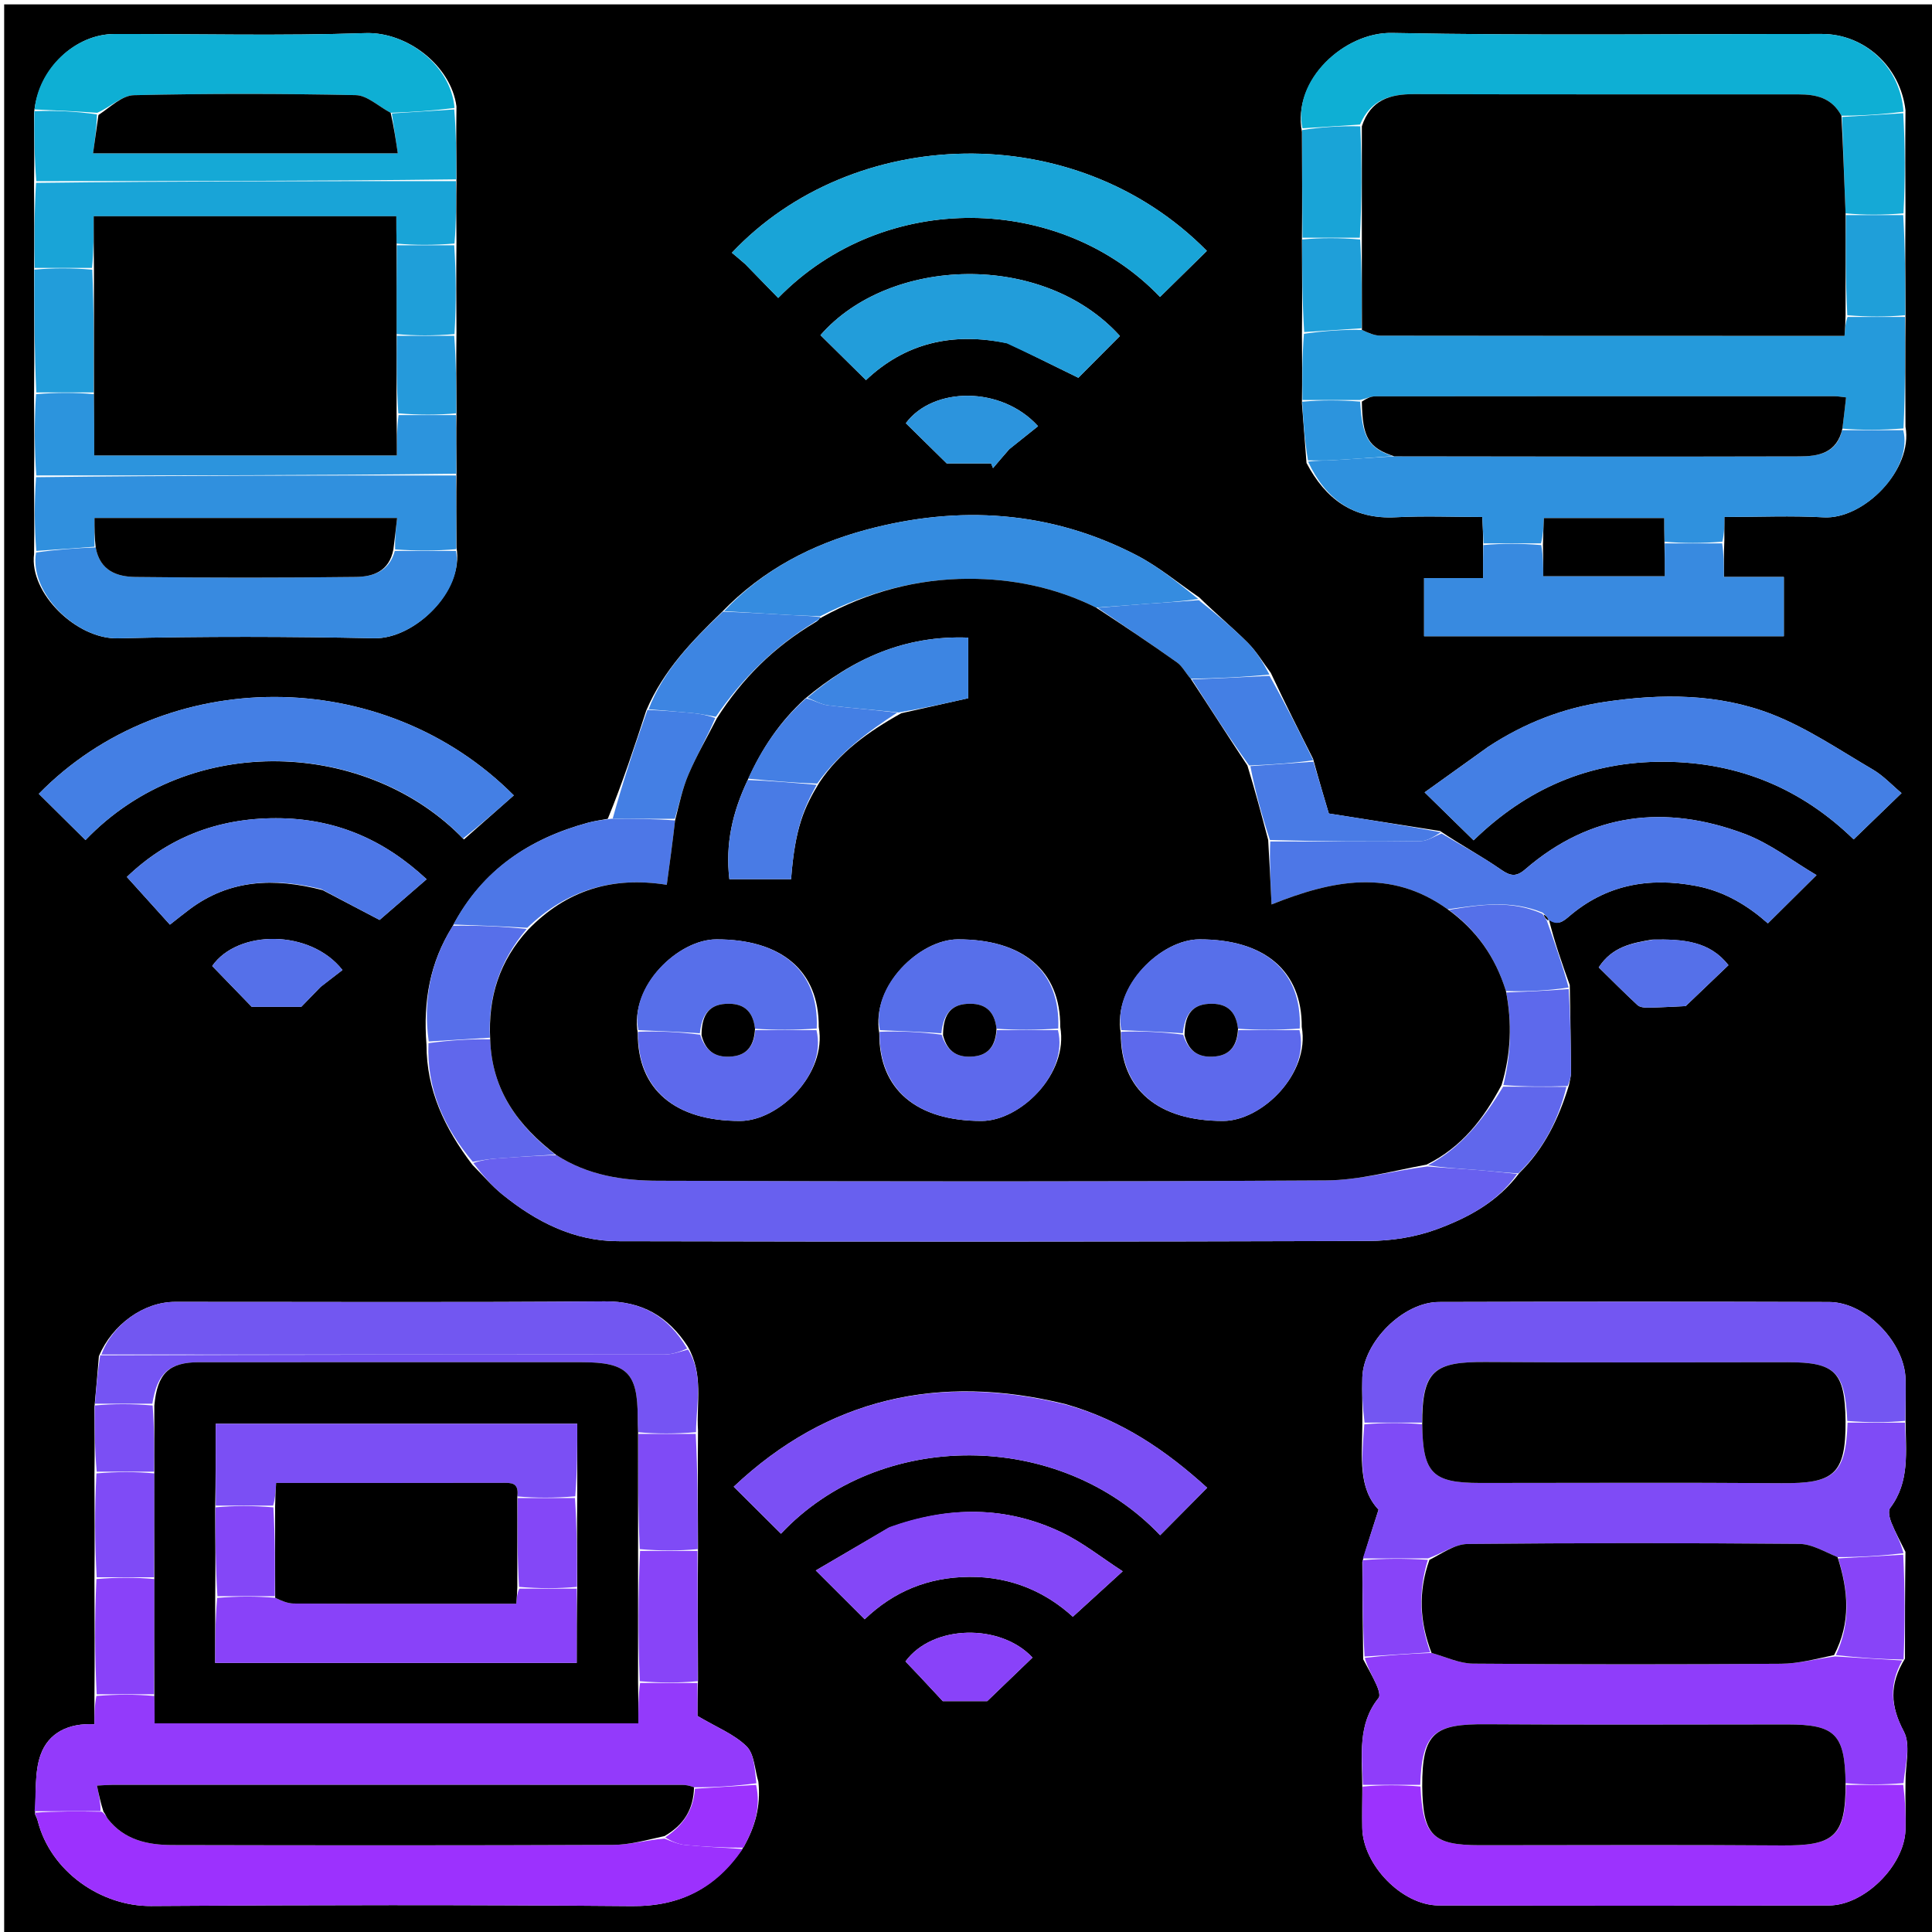 <svg version="1.1" id="Layer_1" xmlns="http://www.w3.org/2000/svg" xmlns:xlink="http://www.w3.org/1999/xlink" x="0px" y="0px"
	 width="100%" viewBox="0 0 512 512" enable-background="new 0 0 512 512" xml:space="preserve">
<path fill="#000000" opacity="1" stroke="none" 
	d="
M513,167 
	C513,282.639 513,397.777 513,512.958 
	C342.403,512.958 171.806,512.958 1.105,512.958 
	C1.105,342.445 1.105,171.89 1.105,1.167 
	C171.667,1.167 342.333,1.167 513,1.167 
	C513,56.194 513,111.347 513,167 
M120.973,88.07 
	C120.926,80.38 120.88,72.69 120.973,64.074 
	C120.927,58.716 120.88,53.358 120.973,47.073 
	C120.927,41.048 120.881,35.023 120.972,28.224 
	C119.569,17.441 107.915,8.392 96.828,8.774 
	C74.707,9.534 52.542,8.979 30.395,9.008 
	C19.861,9.021 10.17,18.194 9.024,29.926 
	C9.072,35.95 9.119,41.975 9.025,48.928 
	C9.072,56.285 9.119,63.642 9.025,71.927 
	C9.072,82.617 9.12,93.308 9.026,104.926 
	C9.073,111.951 9.12,118.976 9.026,126.928 
	C9.073,133.285 9.12,139.643 9.028,146.842 
	C7.722,157.192 20.312,169.426 31.228,169.164 
	C53.86,168.619 76.52,168.671 99.155,169.143 
	C109.908,169.367 122.992,156.59 120.973,145.073 
	C120.926,138.715 120.88,132.358 120.973,125.076 
	C120.927,120.05 120.88,115.025 120.973,109.071 
	C120.927,102.38 120.88,95.689 120.973,88.07 
M504.972,56.072 
	C504.926,47.381 504.88,38.689 504.973,29.199 
	C503.616,17.67 494.116,9.003 482.802,9.001 
	C444.832,8.995 406.853,9.471 368.897,8.733 
	C356.249,8.487 342.421,21.243 345.024,34.929 
	C345.071,44.287 345.119,53.644 345.025,63.929 
	C345.072,71.952 345.12,79.975 345.026,88.925 
	C345.073,94.617 345.119,100.309 345.026,106.92 
	C345.406,111.947 345.786,116.974 346.24,122.694 
	C351.255,132.214 358.576,137.68 369.905,137.077 
	C377.497,136.672 385.128,137 392.83,137 
	C392.961,139.714 393.064,141.857 393.027,144.904 
	C393.027,147.504 393.027,150.103 393.027,153.189 
	C387.334,153.189 382.276,153.189 377.401,153.189 
	C377.401,158.77 377.401,163.825 377.401,168.603 
	C409.486,168.603 441.169,168.603 472.734,168.603 
	C472.734,163.27 472.734,158.336 472.734,152.906 
	C467.417,152.906 462.349,152.906 456.833,152.906 
	C456.833,149.604 456.833,146.802 456.974,143.109 
	C456.974,141.189 456.974,139.269 456.974,137 
	C466.137,137 474.736,136.614 483.285,137.097 
	C493.914,137.698 507.033,124.464 504.973,113.071 
	C504.927,103.381 504.88,93.691 504.974,83.073 
	C504.927,74.382 504.88,65.691 504.972,56.072 
M25.026,390.93 
	C25.072,399.954 25.119,408.978 25.027,418.929 
	C25.073,428.954 25.12,438.979 25.027,449.893 
	C25.027,452.174 25.027,454.455 25.027,456.953 
	C18.114,456.571 12.825,459.244 10.756,465.053 
	C9.121,469.643 9.617,474.991 9.269,480.739 
	C9.513,481.329 9.834,481.899 9.989,482.512 
	C13.389,496.011 26.828,505.207 39.998,505.114 
	C82.485,504.814 124.977,504.78 167.463,505.137 
	C180.313,505.245 189.788,500.376 197.16,489.325 
	C199.964,484.242 201.697,478.918 200.978,472.176 
	C200.003,468.979 199.935,464.862 197.843,462.796 
	C194.602,459.595 189.98,457.792 184.834,454.738 
	C184.834,452.952 184.834,449.478 184.981,445.076 
	C184.932,433.719 184.883,422.362 184.979,410.076 
	C184.93,400.053 184.882,390.029 184.978,379.078 
	C184.528,371.808 186.501,364.285 182.272,356.841 
	C177.073,348.874 170.187,344.788 160.202,344.872 
	C122.268,345.192 84.33,344.992 46.393,345.008 
	C38.088,345.011 29.781,350.995 26.209,359.382 
	C25.862,363.589 25.515,367.796 25.027,372.929 
	C25.074,378.62 25.12,384.311 25.026,390.93 
M416.009,261.065 
	C413.965,255.348 411.921,249.632 410.371,243.234 
	C412.214,245.103 413.54,244.829 415.63,243.017 
	C425.448,234.504 436.849,232.362 449.529,234.787 
	C457.21,236.255 463.36,240.141 468.506,244.697 
	C472.714,240.523 476.68,236.59 481.397,231.911 
	C475.104,228.229 469.117,223.523 462.322,220.972 
	C441.365,213.105 421.599,215.343 404.186,230.392 
	C401.831,232.428 400.289,232.205 397.777,230.455 
	C392.749,226.952 387.309,224.038 381.647,220.232 
	C372.053,218.721 362.459,217.211 352.154,215.588 
	C351.034,211.834 349.546,206.843 347.982,201.108 
	C344.267,193.742 340.552,186.377 336.779,178.327 
	C334.764,175.645 333.02,172.693 330.673,170.341 
	C326.687,166.348 322.321,162.733 317.826,158.331 
	C312.314,154.572 307.114,150.209 301.234,147.16 
	C278.339,135.287 254.107,133.8 229.574,140.384 
	C215.347,144.202 202.234,150.9 191.279,162.222 
	C183.485,169.798 175.874,177.511 171.266,188.296 
	C168.14,197.85 165.013,207.403 161.069,216.994 
	C159.33,217.33 157.561,217.557 155.857,218.02 
	C140.354,222.233 127.854,230.441 119.84,245.658 
	C114.005,254.979 112.093,265.163 113.028,276.886 
	C113.031,288.777 117.732,298.88 125.176,308.67 
	C127.808,311.304 130.234,314.192 133.11,316.523 
	C142.038,323.758 152.073,328.903 163.767,328.929 
	C230.058,329.078 296.35,329.08 362.64,328.869 
	C368.718,328.85 375.114,327.857 380.786,325.759 
	C388.935,322.743 396.801,318.646 402.673,310.828 
	C409.128,304.489 412.986,296.733 415.789,287.592 
	C415.979,286.46 416.339,285.327 416.332,284.196 
	C416.287,276.751 416.163,269.306 416.009,261.065 
M361.028,473.928 
	C361.02,477.425 360.955,480.923 361.014,484.419 
	C361.179,494.19 371.54,504.932 381.253,504.961 
	C415.726,505.067 450.199,505.06 484.672,504.966 
	C494.111,504.94 504.672,494.394 504.967,484.984 
	C505.091,480.996 504.887,476.998 504.982,472.082 
	C504.939,467.614 506.39,462.354 504.531,458.85 
	C501.013,452.221 500.57,446.405 504.837,439.56 
	C504.836,430.374 504.835,421.188 504.966,411.255 
	C503.698,408.676 502.3,406.15 501.223,403.494 
	C500.747,402.322 500.308,400.42 500.898,399.643 
	C506.154,392.725 505.069,384.809 504.979,376.081 
	C504.987,372.584 505.052,369.086 504.991,365.591 
	C504.82,355.804 494.471,345.075 484.739,345.045 
	C450.27,344.936 415.8,344.944 381.33,345.041 
	C371.867,345.067 361.33,355.592 361.029,365.028 
	C360.902,369.014 361.111,373.012 361.028,377.928 
	C360.963,386.027 359.881,394.339 365.333,400.071 
	C363.769,404.926 362.468,408.964 361.026,413.93 
	C361.073,422.288 361.12,430.646 361.257,439.723 
	C362.453,441.983 363.75,444.198 364.798,446.525 
	C365.272,447.577 365.854,449.339 365.361,449.95 
	C359.735,456.918 360.967,465.041 361.028,473.928 
M197.526,70.017 
	C200.427,72.997 203.328,75.977 206.231,78.959 
	C234.38,50.091 281.273,51.348 307.419,78.687 
	C311.554,74.622 315.692,70.556 319.829,66.49 
	C284.719,30.904 225.791,33.169 193.958,66.984 
	C194.972,67.826 195.999,68.679 197.526,70.017 
M122.944,222.464 
	C127.343,218.577 131.743,214.69 136.162,210.786 
	C101.384,175.876 43.685,176.263 10.287,210.372 
	C14.411,214.459 18.536,218.546 22.656,222.628 
	C50.522,193.485 97.694,196.157 122.944,222.464 
M282.29,372.077 
	C248.933,363.889 219.377,370.47 194.442,393.997 
	C198.833,398.362 202.907,402.411 206.969,406.448 
	C233.141,378.554 280.909,378.834 307.45,406.85 
	C311.536,402.73 315.621,398.61 319.913,394.282 
	C309.148,384.505 297.354,376.37 282.29,372.077 
M394.358,197.93 
	C388.814,201.904 383.271,205.878 377.541,209.986 
	C382.285,214.631 386.445,218.704 390.521,222.694 
	C404.522,209.079 421.037,201.745 441.066,201.87 
	C460.956,201.995 477.539,209.131 491.242,222.444 
	C495.408,218.417 499.569,214.395 503.928,210.182 
	C501.393,208.064 499.109,205.568 496.319,203.936 
	C487.512,198.785 478.923,192.91 469.498,189.252 
	C455.328,183.754 440.248,183.78 425.263,186.014 
	C414.345,187.641 404.234,191.472 394.358,197.93 
M235.442,404.925 
	C229.113,408.628 222.784,412.331 216.193,416.187 
	C221.037,421.022 224.999,424.977 229.151,429.121 
	C236.889,421.718 245.975,417.966 256.901,417.887 
	C268.032,417.806 277.146,421.918 284.313,428.454 
	C288.74,424.417 292.877,420.645 297.523,416.407 
	C291.966,412.814 286.981,408.803 281.365,406.112 
	C266.628,399.05 251.391,399.078 235.442,404.925 
M267.236,91.005 
	C273.298,93.984 279.359,96.962 285.772,100.113 
	C288.91,96.96 292.849,93.003 296.791,89.042 
	C276.409,66.514 235.679,67.902 217.435,88.82 
	C221.445,92.782 225.427,96.716 229.492,100.731 
	C239.791,90.989 252.253,87.875 267.236,91.005 
M85.506,235.892 
	C90.895,238.715 96.285,241.538 100.596,243.796 
	C104.7,240.244 108.926,236.586 113.059,233.009 
	C101.637,222.376 88.74,216.839 73.128,216.834 
	C57.381,216.83 44.284,222.159 33.623,232.404 
	C37.438,236.631 41.262,240.868 45.029,245.042 
	C46.923,243.562 48.572,242.225 50.27,240.955 
	C60.823,233.064 72.571,232.535 85.506,235.892 
M267.508,118.994 
	C270.066,116.954 272.625,114.914 275.095,112.944 
	C265.371,102.201 247.239,102.46 240.058,112.153 
	C243.921,115.952 247.79,119.758 250.891,122.809 
	C255.29,122.809 258.973,122.809 262.656,122.809 
	C262.825,123.224 262.994,123.639 263.164,124.054 
	C264.444,122.534 265.725,121.013 267.508,118.994 
M437.821,249.003 
	C432.523,249.909 427.246,250.855 423.68,256.371 
	C427.098,259.724 430.457,263.125 433.965,266.365 
	C434.591,266.943 435.837,267.053 436.791,267.037 
	C440.161,266.979 443.529,266.772 446.716,266.629 
	C450.239,263.262 454.053,259.615 458.058,255.787 
	C453.08,249.388 446.031,248.848 437.821,249.003 
M243.481,443.989 
	C245.972,446.662 248.463,449.334 249.849,450.821 
	C255.216,450.821 259.049,450.821 261.624,450.821 
	C265.822,446.781 269.725,443.025 273.622,439.276 
	C265.176,430.178 247.146,430.475 239.959,440.302 
	C240.95,441.343 241.967,442.412 243.481,443.989 
M85.004,261.493 
	C86.967,259.982 88.93,258.471 90.754,257.067 
	C82.243,246.197 62.969,246.325 56.235,256.001 
	C60.053,259.943 63.84,263.852 66.722,266.827 
	C71.412,266.827 75.091,266.827 79.833,266.827 
	C80.815,265.812 82.661,263.903 85.004,261.493 
z"/>
<path fill="#6860EF" opacity="1" stroke="none" 
	d="
M402.051,311.108 
	C396.801,318.646 388.935,322.743 380.786,325.759 
	C375.114,327.857 368.718,328.85 362.64,328.869 
	C296.35,329.08 230.058,329.078 163.767,328.929 
	C152.073,328.903 142.038,323.758 133.11,316.523 
	C130.234,314.192 127.808,311.304 125.426,308.195 
	C127.612,307.48 129.543,307.162 131.488,307.016 
	C136.695,306.625 141.908,306.308 147.441,306.108 
	C155.882,311.544 165.144,312.88 174.43,312.909 
	C233.418,313.091 292.408,313.169 351.394,312.821 
	C360.233,312.768 369.057,310.302 378.28,309.115 
	C382.759,309.517 386.851,309.699 390.932,310.015 
	C394.644,310.303 398.345,310.738 402.051,311.108 
z"/>
<path fill="#933AFB" opacity="1" stroke="none" 
	d="
M184.834,446.003 
	C184.834,449.478 184.834,452.952 184.834,454.738 
	C189.98,457.792 194.602,459.595 197.843,462.796 
	C199.935,464.862 200.003,468.979 200.449,472.591 
	C194.668,473.345 189.417,473.685 183.928,473.647 
	C182.701,473.181 181.712,473.014 180.723,473.014 
	C130.415,473.001 80.106,473.001 29.798,473.009 
	C28.652,473.009 27.506,473.112 25.697,473.199 
	C26.214,475.653 26.667,477.807 26.644,479.969 
	C20.502,479.986 14.834,479.995 9.166,480.003 
	C9.617,474.991 9.121,469.643 10.756,465.053 
	C12.825,459.244 18.114,456.571 25.027,456.953 
	C25.027,454.455 25.027,452.174 25.552,449.447 
	C30.996,449.002 35.915,449.003 40.903,449.451 
	C40.973,452.163 40.973,454.426 40.973,456.704 
	C83.954,456.704 126.333,456.704 169.166,456.704 
	C169.166,452.941 169.166,449.472 169.622,446.002 
	C174.997,446.002 179.915,446.003 184.834,446.003 
z"/>
<path fill="#9C31FE" opacity="1" stroke="none" 
	d="
M9.217,480.371 
	C14.834,479.995 20.502,479.986 26.95,480.124 
	C28.007,480.856 28.186,481.516 28.574,482.015 
	C32.913,487.598 39.113,488.944 45.621,488.958 
	C84.585,489.045 123.55,489.07 162.513,488.908 
	C166.999,488.89 171.48,487.59 176.131,487.242 
	C178.106,488.067 179.892,488.78 181.728,488.952 
	C186.751,489.423 191.795,489.666 196.831,490 
	C189.788,500.376 180.313,505.245 167.463,505.137 
	C124.977,504.78 82.485,504.814 39.998,505.114 
	C26.828,505.207 13.389,496.011 9.989,482.512 
	C9.834,481.899 9.513,481.329 9.217,480.371 
z"/>
<path fill="#7F4BF6" opacity="1" stroke="none" 
	d="
M504.834,377.004 
	C505.069,384.809 506.154,392.725 500.898,399.643 
	C500.308,400.42 500.747,402.322 501.223,403.494 
	C502.3,406.15 503.698,408.676 504.444,411.628 
	C498.327,412.331 492.732,412.661 486.976,412.655 
	C483.494,411.214 480.181,409.176 476.85,409.148 
	C447.537,408.896 418.218,408.873 388.906,409.177 
	C385.546,409.212 382.21,411.661 378.448,412.981 
	C372.41,412.981 366.788,412.992 361.166,413.002 
	C362.468,408.964 363.769,404.926 365.333,400.071 
	C359.881,394.339 360.963,386.027 361.553,377.465 
	C366.996,377.003 371.915,377.003 376.903,377.442 
	C377.068,390.476 379.625,393.001 392.287,393.001 
	C418.894,393.001 445.501,392.858 472.106,393.06 
	C485.986,393.165 489.176,390.777 489.622,377.003 
	C494.997,377.003 499.915,377.004 504.834,377.004 
z"/>
<path fill="#8F3DFA" opacity="1" stroke="none" 
	d="
M504.117,440.044 
	C500.57,446.405 501.013,452.221 504.531,458.85 
	C506.39,462.354 504.939,467.614 504.452,472.542 
	C499.003,473.003 494.085,473.004 489.093,472.567 
	C488.926,459.581 486.318,457.001 473.729,457.001 
	C447.112,457.001 420.494,457.142 393.879,456.943 
	C380.202,456.841 376.841,459.083 376.377,473.004 
	C371.003,473.003 366.085,473.004 361.167,473.004 
	C360.967,465.041 359.735,456.918 365.361,449.95 
	C365.854,449.339 365.272,447.577 364.798,446.525 
	C363.75,444.198 362.453,441.983 361.669,439.362 
	C367.734,438.629 373.386,438.256 379.38,438.046 
	C383.263,439.141 386.798,440.85 390.348,440.879 
	C417.561,441.105 444.777,441.098 471.99,440.911 
	C476.627,440.879 481.256,439.638 486.363,438.965 
	C492.597,439.331 498.357,439.687 504.117,440.044 
z"/>
<path fill="#259ADB" opacity="1" stroke="none" 
	d="
M504.834,84.002 
	C504.88,93.691 504.927,103.381 504.446,113.535 
	C498.669,113.999 493.418,114 488.254,113.598 
	C488.628,110.647 488.915,108.098 489.229,105.317 
	C487.877,105.173 487.08,105.013 486.282,105.013 
	C445.659,105 405.035,104.992 364.411,105.042 
	C363.218,105.043 362.026,105.667 360.378,106 
	C355.003,106.001 350.085,106.001 345.166,106.001 
	C345.119,100.309 345.073,94.617 345.55,88.462 
	C350.993,87.666 355.913,87.332 360.929,87.426 
	C362.642,88.235 364.26,88.949 365.878,88.951 
	C405.237,89.013 444.596,89 483.955,89 
	C485.575,89 487.195,89 488.819,89 
	C488.96,86.974 489.063,85.488 489.622,84.001 
	C494.997,84.001 499.915,84.001 504.834,84.002 
z"/>
<path fill="#2F91DE" opacity="1" stroke="none" 
	d="
M488.168,114 
	C493.418,114 498.669,113.999 504.376,113.999 
	C507.033,124.464 493.914,137.698 483.285,137.097 
	C474.736,136.614 466.137,137 456.974,137 
	C456.974,139.269 456.974,141.189 456.448,143.554 
	C451.004,144 446.085,144 441.097,143.555 
	C441.026,141.184 441.026,139.259 441.026,137.294 
	C430.028,137.294 419.642,137.294 409.155,137.294 
	C409.038,139.721 408.936,141.861 408.377,144 
	C403.003,144 398.085,144 393.167,143.999 
	C393.064,141.857 392.961,139.714 392.83,137 
	C385.128,137 377.497,136.672 369.905,137.077 
	C358.576,137.68 351.255,132.214 346.661,122.348 
	C349.056,122.001 351.036,122.098 353.003,121.982 
	C358.352,121.664 363.695,121.255 369.504,120.932 
	C405.588,120.988 441.21,121.04 476.83,120.947 
	C481.806,120.934 486.775,120.199 488.168,114 
z"/>
<path fill="#7356F2" opacity="1" stroke="none" 
	d="
M504.906,376.543 
	C499.915,377.004 494.997,377.003 489.55,376.565 
	C488.924,363.536 486.357,361.001 473.706,361.001 
	C447.104,361 420.502,361.141 393.902,360.943 
	C380.151,360.84 376.85,363.057 376.834,377.004 
	C371.915,377.003 366.996,377.003 361.622,377.003 
	C361.111,373.012 360.902,369.014 361.029,365.028 
	C361.33,355.592 371.867,345.067 381.33,345.041 
	C415.8,344.944 450.27,344.936 484.739,345.045 
	C494.471,345.075 504.82,355.804 504.991,365.591 
	C505.052,369.086 504.987,372.584 504.906,376.543 
z"/>
<path fill="#9C32FE" opacity="1" stroke="none" 
	d="
M489.167,473.005 
	C494.085,473.004 499.003,473.003 504.377,473.004 
	C504.887,476.998 505.091,480.996 504.967,484.984 
	C504.672,494.394 494.111,504.94 484.672,504.966 
	C450.199,505.06 415.726,505.067 381.253,504.961 
	C371.54,504.932 361.179,494.19 361.014,484.419 
	C360.955,480.923 361.02,477.425 361.098,473.466 
	C366.085,473.004 371.003,473.003 376.446,473.442 
	C377.063,486.425 379.669,489.001 392.266,489.001 
	C418.884,489.001 445.503,488.858 472.12,489.06 
	C485.788,489.163 489.17,486.962 489.167,473.005 
z"/>
<path fill="#0EAFD4" opacity="1" stroke="none" 
	d="
M345.166,34.002 
	C342.421,21.243 356.249,8.487 368.897,8.733 
	C406.853,9.471 444.832,8.995 482.802,9.001 
	C494.116,9.003 503.616,17.67 504.449,29.599 
	C498.673,30.331 493.419,30.664 487.999,30.672 
	C485.422,25.836 481.192,25.019 476.675,25.015 
	C442.718,24.985 408.761,25.056 374.804,24.948 
	C368.404,24.928 363.235,26.398 360.419,33.014 
	C355.059,33.351 350.112,33.677 345.166,34.002 
z"/>
<path fill="#4D77E7" opacity="1" stroke="none" 
	d="
M382.039,220.882 
	C387.309,224.038 392.749,226.952 397.777,230.455 
	C400.289,232.205 401.831,232.428 404.186,230.392 
	C421.599,215.343 441.365,213.105 462.322,220.972 
	C469.117,223.523 475.104,228.229 481.397,231.911 
	C476.68,236.59 472.714,240.523 468.506,244.697 
	C463.36,240.141 457.21,236.255 449.529,234.787 
	C436.849,232.362 425.448,234.504 415.63,243.017 
	C413.54,244.829 412.214,245.103 410.162,243.61 
	C409.952,243.986 410.003,244.075 410.351,243.878 
	C410.169,243.137 409.639,242.592 408.829,241.871 
	C400.426,238.408 392.193,239.791 383.642,240.97 
	C368.498,230.06 353.003,233.27 336.973,239.69 
	C336.671,233.428 336.418,228.214 336.625,223 
	C350.215,223 363.348,223.083 376.478,222.905 
	C378.341,222.88 380.186,221.587 382.039,220.882 
z"/>
<path fill="#19A4D7" opacity="1" stroke="none" 
	d="
M197.276,69.774 
	C195.999,68.679 194.972,67.826 193.958,66.984 
	C225.791,33.169 284.719,30.904 319.829,66.49 
	C315.692,70.556 311.554,74.622 307.419,78.687 
	C281.273,51.348 234.38,50.091 206.231,78.959 
	C203.328,75.977 200.427,72.997 197.276,69.774 
z"/>
<path fill="#447FE4" opacity="1" stroke="none" 
	d="
M122.705,222.209 
	C97.694,196.157 50.522,193.485 22.656,222.628 
	C18.536,218.546 14.411,214.459 10.287,210.372 
	C43.685,176.263 101.384,175.876 136.162,210.786 
	C131.743,214.69 127.343,218.577 122.705,222.209 
z"/>
<path fill="#7B4FF4" opacity="1" stroke="none" 
	d="
M282.644,372.291 
	C297.354,376.37 309.148,384.505 319.913,394.282 
	C315.621,398.61 311.536,402.73 307.45,406.85 
	C280.909,378.834 233.141,378.554 206.969,406.448 
	C202.907,402.411 198.833,398.362 194.442,393.997 
	C219.377,370.47 248.933,363.889 282.644,372.291 
z"/>
<path fill="#447FE4" opacity="1" stroke="none" 
	d="
M394.665,197.717 
	C404.234,191.472 414.345,187.641 425.263,186.014 
	C440.248,183.78 455.328,183.754 469.498,189.252 
	C478.923,192.91 487.512,198.785 496.319,203.936 
	C499.109,205.568 501.393,208.064 503.928,210.182 
	C499.569,214.395 495.408,218.417 491.242,222.444 
	C477.539,209.131 460.956,201.995 441.066,201.87 
	C421.037,201.745 404.522,209.079 390.521,222.694 
	C386.445,218.704 382.285,214.631 377.541,209.986 
	C383.271,205.878 388.814,201.904 394.665,197.717 
z"/>
<path fill="#7257F1" opacity="1" stroke="none" 
	d="
M26.882,358.961 
	C29.781,350.995 38.088,345.011 46.393,345.008 
	C84.33,344.992 122.268,345.192 160.202,344.872 
	C170.187,344.788 177.073,348.874 182.107,357.384 
	C180.015,358.285 178.088,358.952 176.161,358.954 
	C126.401,358.998 76.642,358.973 26.882,358.961 
z"/>
<path fill="#358CE0" opacity="1" stroke="none" 
	d="
M191.887,161.956 
	C202.234,150.9 215.347,144.202 229.574,140.384 
	C254.107,133.8 278.339,135.287 301.234,147.16 
	C307.114,150.209 312.314,154.572 317.554,158.734 
	C312.866,159.425 308.447,159.687 304.033,160.009 
	C299.635,160.329 295.242,160.709 290.481,161.017 
	C279.616,155.601 268.149,153.365 256.681,153.382 
	C243.132,153.402 229.979,156.841 217.353,163.323 
	C214.376,163.165 211.914,163.126 209.458,162.991 
	C203.6,162.67 197.744,162.304 191.887,161.956 
z"/>
<path fill="#388AE0" opacity="1" stroke="none" 
	d="
M120.833,146.001 
	C122.992,156.59 109.908,169.367 99.155,169.143 
	C76.52,168.671 53.86,168.619 31.228,169.164 
	C20.312,169.426 7.722,157.192 9.553,146.421 
	C15.066,145.63 20.053,145.26 25.363,145.077 
	C26.467,151.303 31.064,152.846 35.898,152.903 
	C55.377,153.134 74.862,153.135 94.341,152.893 
	C98.74,152.838 103.153,151.506 104.625,146 
	C110.332,146 115.582,146 120.833,146.001 
z"/>
<path fill="#388AE0" opacity="1" stroke="none" 
	d="
M441.167,144 
	C446.085,144 451.004,144 456.378,144 
	C456.833,146.802 456.833,149.604 456.833,152.906 
	C462.349,152.906 467.417,152.906 472.734,152.906 
	C472.734,158.336 472.734,163.27 472.734,168.603 
	C441.169,168.603 409.486,168.603 377.401,168.603 
	C377.401,163.825 377.401,158.77 377.401,153.189 
	C382.276,153.189 387.334,153.189 393.027,153.189 
	C393.027,150.103 393.027,147.504 393.097,144.452 
	C398.085,144 403.003,144 408.447,144.452 
	C408.973,147.5 408.973,150.096 408.973,152.694 
	C419.977,152.694 430.348,152.694 441.167,152.694 
	C441.167,149.594 441.167,146.797 441.167,144 
z"/>
<path fill="#0EAFD4" opacity="1" stroke="none" 
	d="
M9.166,28.998 
	C10.17,18.194 19.861,9.021 30.395,9.008 
	C52.542,8.979 74.707,9.534 96.828,8.774 
	C107.915,8.392 119.569,17.441 120.45,28.612 
	C114.567,29.353 109.207,29.707 103.529,29.891 
	C100.242,28.148 97.3,25.274 94.299,25.212 
	C74.698,24.802 55.079,24.779 35.48,25.228 
	C32.336,25.3 29.26,28.374 25.759,29.898 
	C19.965,29.489 14.566,29.244 9.166,28.998 
z"/>
<path fill="#3090DE" opacity="1" stroke="none" 
	d="
M25.04,144.89 
	C20.053,145.26 15.066,145.63 9.623,146 
	C9.12,139.643 9.073,133.285 9.555,126.464 
	C47,126 83.916,126.001 120.833,126.001 
	C120.88,132.358 120.926,138.715 120.903,145.537 
	C115.582,146 110.332,146 104.711,145.599 
	C104.629,142.654 104.917,140.11 105.239,137.264 
	C78.23,137.264 51.789,137.264 25.04,137.264 
	C25.04,139.98 25.04,142.435 25.04,144.89 
z"/>
<path fill="#19A4D7" opacity="1" stroke="none" 
	d="
M120.833,48 
	C120.88,53.358 120.927,58.716 120.448,64.537 
	C115.004,65 110.085,65 105.097,64.553 
	C105.027,61.845 105.027,59.584 105.027,57.308 
	C78.04,57.308 51.679,57.308 24.833,57.308 
	C24.833,62.072 24.833,66.535 24.377,70.999 
	C19.003,70.999 14.085,70.999 9.167,70.999 
	C9.119,63.642 9.072,56.285 9.554,48.464 
	C47,48 83.917,48 120.833,48 
z"/>
<path fill="#8447F7" opacity="1" stroke="none" 
	d="
M235.757,404.679 
	C251.391,399.078 266.628,399.05 281.365,406.112 
	C286.981,408.803 291.966,412.814 297.523,416.407 
	C292.877,420.645 288.74,424.417 284.313,428.454 
	C277.146,421.918 268.032,417.806 256.901,417.887 
	C245.975,417.966 236.889,421.718 229.151,429.121 
	C224.999,424.977 221.037,421.022 216.193,416.187 
	C222.784,412.331 229.113,408.628 235.757,404.679 
z"/>
<path fill="#229DDA" opacity="1" stroke="none" 
	d="
M266.804,90.994 
	C252.253,87.875 239.791,90.989 229.492,100.731 
	C225.427,96.716 221.445,92.782 217.435,88.82 
	C235.679,67.902 276.409,66.514 296.791,89.042 
	C292.849,93.003 288.91,96.96 285.772,100.113 
	C279.359,96.962 273.298,93.984 266.804,90.994 
z"/>
<path fill="#4D77E7" opacity="1" stroke="none" 
	d="
M85.182,235.631 
	C72.571,232.535 60.823,233.064 50.27,240.955 
	C48.572,242.225 46.923,243.562 45.029,245.042 
	C41.262,240.868 37.438,236.631 33.623,232.404 
	C44.284,222.159 57.381,216.83 73.128,216.834 
	C88.74,216.839 101.637,222.376 113.059,233.009 
	C108.926,236.586 104.7,240.244 100.596,243.796 
	C96.285,241.538 90.895,238.715 85.182,235.631 
z"/>
<path fill="#15A9D6" opacity="1" stroke="none" 
	d="
M120.903,47.537 
	C83.917,48 47,48 9.625,48 
	C9.119,41.975 9.072,35.95 9.095,29.462 
	C14.566,29.244 19.965,29.489 25.693,30.314 
	C25.577,34.068 25.132,37.243 24.658,40.633 
	C51.876,40.633 78.362,40.633 105.423,40.633 
	C104.853,36.811 104.35,33.436 103.847,30.06 
	C109.207,29.707 114.567,29.353 120.381,28.999 
	C120.881,35.023 120.927,41.048 120.903,47.537 
z"/>
<path fill="#2C94DD" opacity="1" stroke="none" 
	d="
M120.903,125.538 
	C83.916,126.001 47,126 9.625,126 
	C9.12,118.976 9.073,111.951 9.552,104.462 
	C14.996,103.998 19.915,103.998 24.903,104.461 
	C24.974,110.181 24.974,115.438 24.974,120.693 
	C51.984,120.693 78.337,120.693 105.167,120.693 
	C105.167,116.926 105.167,113.462 105.622,109.999 
	C110.997,109.999 115.915,109.999 120.833,109.999 
	C120.88,115.025 120.927,120.05 120.903,125.538 
z"/>
<path fill="#4D77E7" opacity="1" stroke="none" 
	d="
M120.167,245.003 
	C127.854,230.441 140.354,222.233 155.857,218.02 
	C157.561,217.557 159.33,217.33 161.952,216.984 
	C168.168,216.983 173.5,216.99 178.903,217.424 
	C178.238,223.24 177.503,228.63 176.706,234.484 
	C162.107,232.165 150.055,235.976 139.724,245.879 
	C132.943,245.48 126.555,245.241 120.167,245.003 
z"/>
<path fill="#7554F3" opacity="1" stroke="none" 
	d="
M26.546,359.171 
	C76.642,358.973 126.401,358.998 176.161,358.954 
	C178.088,358.952 180.015,358.285 182.332,357.644 
	C186.501,364.285 184.528,371.808 184.45,379.541 
	C179.003,380.004 174.085,380.005 169.095,379.552 
	C169.014,377.933 168.999,376.768 168.999,375.603 
	C168.991,363.784 166.161,360.999 154.153,360.999 
	C120.361,360.999 86.57,360.995 52.779,361.002 
	C44.808,361.003 41.652,363.927 40.376,372.003 
	C35.003,372.003 30.086,372.003 25.168,372.003 
	C25.515,367.796 25.862,363.589 26.546,359.171 
z"/>
<path fill="#3D85E2" opacity="1" stroke="none" 
	d="
M191.583,162.089 
	C197.744,162.304 203.6,162.67 209.458,162.991 
	C211.914,163.126 214.376,163.165 217.259,163.514 
	C217.683,163.78 217.262,163.843 217.041,163.992 
	C216.551,164.364 216.282,164.588 215.696,164.969 
	C205.035,171.481 196.671,179.842 189.701,189.952 
	C187.52,189.578 185.762,189.205 183.986,189.025 
	C179.958,188.618 175.921,188.307 171.887,187.956 
	C175.874,177.511 183.485,169.798 191.583,162.089 
z"/>
<path fill="#6067EC" opacity="1" stroke="none" 
	d="
M147.119,305.961 
	C141.908,306.308 136.695,306.625 131.488,307.016 
	C129.543,307.162 127.612,307.48 125.283,307.883 
	C117.732,298.88 113.031,288.777 113.552,276.444 
	C119.329,275.669 124.582,275.336 129.903,275.434 
	C130.328,288.951 137.252,298.294 147.119,305.961 
z"/>
<path fill="#8844F8" opacity="1" stroke="none" 
	d="
M184.908,445.54 
	C179.915,446.003 174.997,446.002 169.548,445.538 
	C169.068,433.718 169.117,422.361 169.623,411.003 
	C174.997,411.003 179.915,411.004 184.833,411.004 
	C184.883,422.362 184.932,433.719 184.908,445.54 
z"/>
<path fill="#576FEA" opacity="1" stroke="none" 
	d="
M129.834,275.003 
	C124.582,275.336 119.329,275.669 113.622,276.002 
	C112.093,265.163 114.005,254.979 120.003,245.33 
	C126.555,245.241 132.943,245.48 139.579,246.192 
	C132.368,254.655 129.321,264.201 129.834,275.003 
z"/>
<path fill="#229DDA" opacity="1" stroke="none" 
	d="
M24.833,103.998 
	C19.915,103.998 14.996,103.998 9.623,103.998 
	C9.12,93.308 9.072,82.617 9.096,71.463 
	C14.085,70.999 19.003,70.999 24.448,71.463 
	C24.928,82.617 24.88,93.307 24.833,103.998 
z"/>
<path fill="#447FE4" opacity="1" stroke="none" 
	d="
M171.577,188.126 
	C175.921,188.307 179.958,188.618 183.986,189.025 
	C185.762,189.205 187.52,189.578 189.552,190.274 
	C187.34,195.508 184.603,200.22 182.472,205.191 
	C180.858,208.955 180.018,213.05 178.833,216.998 
	C173.5,216.99 168.168,216.983 162.361,216.966 
	C165.013,207.403 168.14,197.85 171.577,188.126 
z"/>
<path fill="#3D85E2" opacity="1" stroke="none" 
	d="
M290.847,161.063 
	C295.242,160.709 299.635,160.329 304.033,160.009 
	C308.447,159.687 312.866,159.425 317.699,159.047 
	C322.321,162.733 326.687,166.348 330.673,170.341 
	C333.02,172.693 334.764,175.645 336.411,178.759 
	C329.315,179.476 322.588,179.761 315.563,179.88 
	C314.171,178.308 313.33,176.548 311.939,175.559 
	C304.988,170.616 297.892,165.875 290.847,161.063 
z"/>
<path fill="#497BE5" opacity="1" stroke="none" 
	d="
M381.843,220.557 
	C380.186,221.587 378.341,222.88 376.478,222.905 
	C363.348,223.083 350.215,223 336.542,222.603 
	C334.296,215.817 332.59,209.428 331.358,203.031 
	C337.241,202.633 342.649,202.242 348.057,201.852 
	C349.546,206.843 351.034,211.834 352.154,215.588 
	C362.459,217.211 372.053,218.721 381.843,220.557 
z"/>
<path fill="#8942F9" opacity="1" stroke="none" 
	d="
M40.834,449.003 
	C35.915,449.003 30.996,449.002 25.622,449.003 
	C25.12,438.979 25.073,428.954 25.552,418.465 
	C30.996,418 35.915,418.001 40.904,418.465 
	C40.927,428.954 40.88,438.979 40.834,449.003 
z"/>
<path fill="#7F4BF6" opacity="1" stroke="none" 
	d="
M184.906,410.54 
	C179.915,411.004 174.997,411.003 169.55,410.539 
	C169.07,400.052 169.118,390.029 169.167,380.005 
	C174.085,380.005 179.003,380.004 184.377,380.004 
	C184.882,390.029 184.93,400.053 184.906,410.54 
z"/>
<path fill="#6067EC" opacity="1" stroke="none" 
	d="
M402.362,310.968 
	C398.345,310.738 394.644,310.303 390.932,310.015 
	C386.851,309.699 382.759,309.517 378.445,308.802 
	C387.368,304.044 393.166,296.524 398.358,287.969 
	C404.26,287.996 409.687,288.014 415.114,288.032 
	C412.986,296.733 409.128,304.489 402.362,310.968 
z"/>
<path fill="#19A4D7" opacity="1" stroke="none" 
	d="
M345.095,34.466 
	C350.112,33.677 355.059,33.351 360.49,33.478 
	C360.929,43.62 360.881,53.311 360.378,63.001 
	C355.003,63.001 350.085,63.001 345.166,63.001 
	C345.119,53.644 345.071,44.287 345.095,34.466 
z"/>
<path fill="#447FE4" opacity="1" stroke="none" 
	d="
M348.02,201.48 
	C342.649,202.242 337.241,202.633 331.048,202.862 
	C325.463,195.15 320.662,187.598 315.861,180.047 
	C322.588,179.761 329.315,179.476 336.44,179.101 
	C340.552,186.377 344.267,193.742 348.02,201.48 
z"/>
<path fill="#5570E9" opacity="1" stroke="none" 
	d="
M383.962,241.12 
	C392.193,239.791 400.426,238.408 408.787,242.187 
	C409.351,243.144 409.677,243.609 410.003,244.075 
	C410.003,244.075 409.952,243.986 409.915,243.951 
	C411.921,249.632 413.965,255.348 415.695,261.707 
	C409.977,262.569 404.573,262.788 399.09,262.633 
	C396.281,253.585 391.298,246.514 383.962,241.12 
z"/>
<path fill="#7F4BF6" opacity="1" stroke="none" 
	d="
M40.834,418.001 
	C35.915,418.001 30.996,418 25.622,418.001 
	C25.119,408.978 25.072,399.954 25.552,390.466 
	C30.996,390.002 35.915,390.002 40.904,390.466 
	C40.928,399.953 40.881,408.977 40.834,418.001 
z"/>
<path fill="#8844F8" opacity="1" stroke="none" 
	d="
M504.477,439.802 
	C498.357,439.687 492.597,439.331 486.523,438.624 
	C490.552,429.994 489.843,421.529 487.137,412.991 
	C492.732,412.661 498.327,412.331 504.378,412.002 
	C504.835,421.188 504.836,430.374 504.477,439.802 
z"/>
<path fill="#2C94DD" opacity="1" stroke="none" 
	d="
M267.257,119.243 
	C265.725,121.013 264.444,122.534 263.164,124.054 
	C262.994,123.639 262.825,123.224 262.656,122.809 
	C258.973,122.809 255.29,122.809 250.891,122.809 
	C247.79,119.758 243.921,115.952 240.058,112.153 
	C247.239,102.46 265.371,102.201 275.095,112.944 
	C272.625,114.914 270.066,116.954 267.257,119.243 
z"/>
<path fill="#5570E9" opacity="1" stroke="none" 
	d="
M438.274,249.002 
	C446.031,248.848 453.08,249.388 458.058,255.787 
	C454.053,259.615 450.239,263.262 446.716,266.629 
	C443.529,266.772 440.161,266.979 436.791,267.037 
	C435.837,267.053 434.591,266.943 433.965,266.365 
	C430.457,263.125 427.098,259.724 423.68,256.371 
	C427.246,250.855 432.523,249.909 438.274,249.002 
z"/>
<path fill="#8942F9" opacity="1" stroke="none" 
	d="
M243.232,443.735 
	C241.967,442.412 240.95,441.343 239.959,440.302 
	C247.146,430.475 265.176,430.178 273.622,439.276 
	C269.725,443.025 265.822,446.781 261.624,450.821 
	C259.049,450.821 255.216,450.821 249.849,450.821 
	C248.463,449.334 245.972,446.662 243.232,443.735 
z"/>
<path fill="#5570E9" opacity="1" stroke="none" 
	d="
M84.755,261.743 
	C82.661,263.903 80.815,265.812 79.833,266.827 
	C75.091,266.827 71.412,266.827 66.722,266.827 
	C63.84,263.852 60.053,259.943 56.235,256.001 
	C62.969,246.325 82.243,246.197 90.754,257.067 
	C88.93,258.471 86.967,259.982 84.755,261.743 
z"/>
<path fill="#8844F8" opacity="1" stroke="none" 
	d="
M379.039,437.883 
	C373.386,438.256 367.734,438.629 361.624,439.003 
	C361.12,430.646 361.073,422.288 361.096,413.466 
	C366.788,412.992 372.41,412.981 378.393,413.372 
	C375.786,421.846 376.23,429.879 379.039,437.883 
z"/>
<path fill="#5D69EC" opacity="1" stroke="none" 
	d="
M399.169,263.008 
	C404.573,262.788 409.977,262.569 415.723,262.105 
	C416.163,269.306 416.287,276.751 416.332,284.196 
	C416.339,285.327 415.979,286.46 415.452,287.812 
	C409.687,288.014 404.26,287.996 398.409,287.561 
	C400.432,279.2 400.744,271.15 399.169,263.008 
z"/>
<path fill="#15A9D6" opacity="1" stroke="none" 
	d="
M488.166,30.997 
	C493.419,30.664 498.673,30.331 504.38,29.998 
	C504.88,38.689 504.926,47.381 504.447,56.536 
	C499.004,57.001 494.085,57.001 489.097,56.537 
	C488.74,47.714 488.453,39.355 488.166,30.997 
z"/>
<path fill="#1F9FD9" opacity="1" stroke="none" 
	d="
M489.167,57.001 
	C494.085,57.001 499.004,57.001 504.378,57 
	C504.88,65.691 504.927,74.382 504.904,83.537 
	C499.915,84.001 494.997,84.001 489.552,83.537 
	C489.073,74.382 489.12,65.691 489.167,57.001 
z"/>
<path fill="#1F9FD9" opacity="1" stroke="none" 
	d="
M345.095,63.465 
	C350.085,63.001 355.003,63.001 360.449,63.465 
	C360.928,71.619 360.881,79.309 360.833,86.999 
	C355.913,87.332 350.993,87.666 345.62,87.999 
	C345.12,79.975 345.072,71.952 345.095,63.465 
z"/>
<path fill="#1F9FD9" opacity="1" stroke="none" 
	d="
M105.167,65 
	C110.085,65 115.004,65 120.378,65 
	C120.88,72.69 120.926,80.38 120.447,88.534 
	C115.004,88.998 110.085,88.998 105.097,88.534 
	C105.074,80.38 105.12,72.69 105.167,65 
z"/>
<path fill="#259ADB" opacity="1" stroke="none" 
	d="
M105.167,88.998 
	C110.085,88.998 115.004,88.998 120.377,88.998 
	C120.88,95.689 120.927,102.38 120.903,109.535 
	C115.915,109.999 110.997,109.999 105.552,109.535 
	C105.073,102.38 105.12,95.689 105.167,88.998 
z"/>
<path fill="#9C32FE" opacity="1" stroke="none" 
	d="
M196.995,489.663 
	C191.795,489.666 186.751,489.423 181.728,488.952 
	C179.892,488.78 178.106,488.067 176.283,486.935 
	C181.177,483.656 183.789,479.562 184.165,474.025 
	C189.417,473.685 194.668,473.345 200.375,473.007 
	C201.697,478.918 199.964,484.242 196.995,489.663 
z"/>
<path fill="#7B4FF4" opacity="1" stroke="none" 
	d="
M40.833,390.002 
	C35.915,390.002 30.996,390.002 25.623,390.002 
	C25.12,384.311 25.074,378.62 25.098,372.466 
	C30.086,372.003 35.003,372.003 40.446,372.466 
	C40.926,378.621 40.88,384.311 40.833,390.002 
z"/>
<path fill="#2C94DD" opacity="1" stroke="none" 
	d="
M369.04,120.883 
	C363.695,121.255 358.352,121.664 353.003,121.982 
	C351.036,122.098 349.056,122.001 346.624,122.001 
	C345.786,116.974 345.406,111.947 345.096,106.461 
	C350.085,106.001 355.003,106.001 360.448,106.43 
	C361.057,115.952 362.608,118.649 369.04,120.883 
z"/>
<path fill="#000000" opacity="1" stroke="none" 
	d="
M399.09,262.633 
	C400.744,271.15 400.432,279.2 397.933,287.552 
	C393.166,296.524 387.368,304.044 378.053,308.64 
	C369.057,310.302 360.233,312.768 351.394,312.821 
	C292.408,313.169 233.418,313.091 174.43,312.909 
	C165.144,312.88 155.882,311.544 147.441,306.108 
	C137.252,298.294 130.328,288.951 129.903,275.434 
	C129.321,264.201 132.368,254.655 139.972,246.353 
	C150.055,235.976 162.107,232.165 176.706,234.484 
	C177.503,228.63 178.238,223.24 178.903,217.424 
	C180.018,213.05 180.858,208.955 182.472,205.191 
	C184.603,200.22 187.34,195.508 189.967,190.362 
	C196.671,179.842 205.035,171.481 215.986,164.963 
	C216.816,164.481 217.039,164.162 217.262,163.843 
	C217.262,163.843 217.683,163.78 217.778,163.59 
	C229.979,156.841 243.132,153.402 256.681,153.382 
	C268.149,153.365 279.616,155.601 290.481,161.017 
	C297.892,165.875 304.988,170.616 311.939,175.559 
	C313.33,176.548 314.171,178.308 315.563,179.88 
	C320.662,187.598 325.463,195.15 330.574,202.87 
	C332.59,209.428 334.296,215.817 336.084,222.603 
	C336.418,228.214 336.671,233.428 336.973,239.69 
	C353.003,233.27 368.498,230.06 383.642,240.97 
	C391.298,246.514 396.281,253.585 399.09,262.633 
M198.008,207.03 
	C194.197,215.136 192.167,223.556 193.292,233.001 
	C196.129,233.001 198.756,233.001 201.383,233.001 
	C204.156,233.001 206.93,233.001 209.646,233.001 
	C210.683,219.345 213.092,214.013 217.159,207.345 
	C222.489,199.396 229.994,193.937 238.844,189.015 
	C244.792,187.682 250.739,186.348 256.599,185.035 
	C256.599,179.88 256.599,174.5 256.599,168.977 
	C239.849,168.332 226.093,174.472 213.325,185.177 
	C206.775,191.149 201.888,198.303 198.008,207.03 
M169.028,273.861 
	C168.915,288.727 178.932,297.105 196.181,297.061 
	C206.308,297.036 219.214,284.672 216.974,272.14 
	C217.084,257.278 207.057,248.895 189.817,248.941 
	C179.76,248.967 166.777,261.274 169.028,273.861 
M233.028,273.861 
	C232.915,288.727 242.932,297.105 260.181,297.061 
	C270.308,297.036 283.214,284.672 280.974,272.14 
	C281.084,257.278 271.057,248.895 253.817,248.941 
	C243.76,248.967 230.777,261.274 233.028,273.861 
M297.028,273.861 
	C296.915,288.727 306.932,297.105 324.181,297.061 
	C334.308,297.036 347.214,284.672 344.974,272.14 
	C345.084,257.278 335.057,248.895 317.817,248.941 
	C307.76,248.967 294.777,261.274 297.028,273.861 
z"/>
<path fill="#000000" opacity="1" stroke="none" 
	d="
M40.904,390.466 
	C40.88,384.311 40.926,378.621 40.902,372.467 
	C41.652,363.927 44.808,361.003 52.779,361.002 
	C86.57,360.995 120.361,360.999 154.153,360.999 
	C166.161,360.999 168.991,363.784 168.999,375.603 
	C168.999,376.768 169.014,377.933 169.095,379.552 
	C169.118,390.029 169.07,400.052 169.094,410.54 
	C169.117,422.361 169.068,433.718 169.092,445.539 
	C169.166,449.472 169.166,452.941 169.166,456.704 
	C126.333,456.704 83.954,456.704 40.973,456.704 
	C40.973,454.426 40.973,452.163 40.903,449.451 
	C40.88,438.979 40.927,428.954 40.904,418.465 
	C40.881,408.977 40.928,399.953 40.904,390.466 
M152.977,420.076 
	C152.929,412.385 152.881,404.694 152.977,396.076 
	C152.977,389.816 152.977,383.556 152.977,377.312 
	C120.689,377.312 88.996,377.312 57.167,377.312 
	C57.167,384.748 57.167,391.875 57.027,399.93 
	C57.073,407.621 57.12,415.312 57.025,423.929 
	C57.025,429.523 57.025,435.116 57.025,440.695 
	C89.308,440.695 121.005,440.695 152.833,440.695 
	C152.833,433.928 152.833,427.466 152.977,420.076 
z"/>
<path fill="#000000" opacity="1" stroke="none" 
	d="
M183.928,473.647 
	C183.789,479.562 181.177,483.656 176.116,486.576 
	C171.48,487.59 166.999,488.89 162.513,488.908 
	C123.55,489.07 84.585,489.045 45.621,488.958 
	C39.113,488.944 32.913,487.598 28.574,482.015 
	C28.186,481.516 28.007,480.856 27.426,480.116 
	C26.667,477.807 26.214,475.653 25.697,473.199 
	C27.506,473.112 28.652,473.009 29.798,473.009 
	C80.106,473.001 130.415,473.001 180.723,473.014 
	C181.712,473.014 182.701,473.181 183.928,473.647 
z"/>
<path fill="#000000" opacity="1" stroke="none" 
	d="
M379.38,438.046 
	C376.23,429.879 375.786,421.846 378.808,413.382 
	C382.21,411.661 385.546,409.212 388.906,409.177 
	C418.218,408.873 447.537,408.896 476.85,409.148 
	C480.181,409.176 483.494,411.214 486.976,412.655 
	C489.843,421.529 490.552,429.994 486.049,438.615 
	C481.256,439.638 476.627,440.879 471.99,440.911 
	C444.777,441.098 417.561,441.105 390.348,440.879 
	C386.798,440.85 383.263,439.141 379.38,438.046 
z"/>
<path fill="#000000" opacity="1" stroke="none" 
	d="
M376.903,377.442 
	C376.85,363.057 380.151,360.84 393.902,360.943 
	C420.502,361.141 447.104,361 473.706,361.001 
	C486.357,361.001 488.924,363.536 489.094,376.566 
	C489.176,390.777 485.986,393.165 472.106,393.06 
	C445.501,392.858 418.894,393.001 392.287,393.001 
	C379.625,393.001 377.068,390.476 376.903,377.442 
z"/>
<path fill="#000000" opacity="1" stroke="none" 
	d="
M489.093,472.567 
	C489.17,486.962 485.788,489.163 472.12,489.06 
	C445.503,488.858 418.884,489.001 392.266,489.001 
	C379.669,489.001 377.063,486.425 376.902,473.443 
	C376.841,459.083 380.202,456.841 393.879,456.943 
	C420.494,457.142 447.112,457.001 473.729,457.001 
	C486.318,457.001 488.926,459.581 489.093,472.567 
z"/>
<path fill="#000000" opacity="1" stroke="none" 
	d="
M360.929,87.426 
	C360.881,79.309 360.928,71.619 360.905,63.465 
	C360.881,53.311 360.929,43.62 360.905,33.466 
	C363.235,26.398 368.404,24.928 374.804,24.948 
	C408.761,25.056 442.718,24.985 476.675,25.015 
	C481.192,25.019 485.422,25.836 487.999,30.672 
	C488.453,39.355 488.74,47.714 489.097,56.537 
	C489.12,65.691 489.073,74.382 489.096,83.537 
	C489.063,85.488 488.96,86.974 488.819,89 
	C487.195,89 485.575,89 483.955,89 
	C444.596,89 405.237,89.013 365.878,88.951 
	C364.26,88.949 362.642,88.235 360.929,87.426 
z"/>
<path fill="#000000" opacity="1" stroke="none" 
	d="
M369.504,120.932 
	C362.608,118.649 361.057,115.952 360.904,106.43 
	C362.026,105.667 363.218,105.043 364.411,105.042 
	C405.035,104.992 445.659,105 486.282,105.013 
	C487.08,105.013 487.877,105.173 489.229,105.317 
	C488.915,108.098 488.628,110.647 488.254,113.598 
	C486.775,120.199 481.806,120.934 476.83,120.947 
	C441.21,121.04 405.588,120.988 369.504,120.932 
z"/>
<path fill="#000000" opacity="1" stroke="none" 
	d="
M441.097,143.555 
	C441.167,146.797 441.167,149.594 441.167,152.694 
	C430.348,152.694 419.977,152.694 408.973,152.694 
	C408.973,150.096 408.973,147.5 408.903,144.452 
	C408.936,141.861 409.038,139.721 409.155,137.294 
	C419.642,137.294 430.028,137.294 441.026,137.294 
	C441.026,139.259 441.026,141.184 441.097,143.555 
z"/>
<path fill="#000000" opacity="1" stroke="none" 
	d="
M410.351,243.878 
	C409.677,243.609 409.351,243.144 409.067,242.362 
	C409.639,242.592 410.169,243.137 410.351,243.878 
z"/>
<path fill="#000000" opacity="1" stroke="none" 
	d="
M25.363,145.077 
	C25.04,142.435 25.04,139.98 25.04,137.264 
	C51.789,137.264 78.23,137.264 105.239,137.264 
	C104.917,140.11 104.629,142.654 104.254,145.599 
	C103.153,151.506 98.74,152.838 94.341,152.893 
	C74.862,153.135 55.377,153.134 35.898,152.903 
	C31.064,152.846 26.467,151.303 25.363,145.077 
z"/>
<path fill="#000000" opacity="1" stroke="none" 
	d="
M103.529,29.891 
	C104.35,33.436 104.853,36.811 105.423,40.633 
	C78.362,40.633 51.876,40.633 24.658,40.633 
	C25.132,37.243 25.577,34.068 26.087,30.476 
	C29.26,28.374 32.336,25.3 35.48,25.228 
	C55.079,24.779 74.698,24.802 94.299,25.212 
	C97.3,25.274 100.242,28.148 103.529,29.891 
z"/>
<path fill="#000000" opacity="1" stroke="none" 
	d="
M105.097,88.534 
	C105.12,95.689 105.073,102.38 105.097,109.535 
	C105.167,113.462 105.167,116.926 105.167,120.693 
	C78.337,120.693 51.984,120.693 24.974,120.693 
	C24.974,115.438 24.974,110.181 24.903,104.461 
	C24.88,93.307 24.928,82.617 24.904,71.463 
	C24.833,66.535 24.833,62.072 24.833,57.308 
	C51.679,57.308 78.04,57.308 105.027,57.308 
	C105.027,59.584 105.027,61.845 105.097,64.553 
	C105.12,72.69 105.074,80.38 105.097,88.534 
z"/>
<path fill="#358CE0" opacity="1" stroke="none" 
	d="
M217.041,163.992 
	C217.039,164.162 216.816,164.481 216.303,164.806 
	C216.282,164.588 216.551,164.364 217.041,163.992 
z"/>
<path fill="#576FEA" opacity="1" stroke="none" 
	d="
M297.168,273.001 
	C294.777,261.274 307.76,248.967 317.817,248.941 
	C335.057,248.895 345.084,257.278 344.447,272.57 
	C338.666,273.001 333.413,273.002 328.088,272.622 
	C327.544,267.612 324.737,265.779 320.364,266.022 
	C315.348,266.3 313.938,269.642 313.472,273.832 
	C307.791,273.442 302.479,273.221 297.168,273.001 
z"/>
<path fill="#576FEA" opacity="1" stroke="none" 
	d="
M233.168,273.001 
	C230.777,261.274 243.76,248.967 253.817,248.941 
	C271.057,248.895 281.084,257.278 280.447,272.57 
	C274.666,273.001 269.413,273.002 264.088,272.622 
	C263.544,267.612 260.737,265.779 256.364,266.022 
	C251.347,266.3 249.938,269.642 249.472,273.832 
	C243.791,273.442 238.479,273.221 233.168,273.001 
z"/>
<path fill="#576FEA" opacity="1" stroke="none" 
	d="
M169.168,273.001 
	C166.777,261.274 179.76,248.967 189.817,248.941 
	C207.057,248.895 217.084,257.278 216.447,272.57 
	C210.666,273.001 205.413,273.002 200.088,272.622 
	C199.544,267.612 196.737,265.779 192.364,266.022 
	C187.347,266.3 185.938,269.642 185.472,273.832 
	C179.791,273.442 174.479,273.221 169.168,273.001 
z"/>
<path fill="#5D69EC" opacity="1" stroke="none" 
	d="
M169.098,273.431 
	C174.479,273.221 179.791,273.442 185.546,274.203 
	C187.081,278.99 190.084,280.388 194.104,279.968 
	C198.195,279.54 199.882,276.839 200.159,273.002 
	C205.413,273.002 210.666,273.001 216.376,273 
	C219.214,284.672 206.308,297.036 196.181,297.061 
	C178.932,297.105 168.915,288.727 169.098,273.431 
z"/>
<path fill="#5D69EC" opacity="1" stroke="none" 
	d="
M233.098,273.431 
	C238.479,273.221 243.791,273.442 249.546,274.203 
	C251.081,278.99 254.084,280.388 258.104,279.968 
	C262.195,279.54 263.882,276.839 264.159,273.002 
	C269.413,273.002 274.666,273.001 280.376,273 
	C283.214,284.672 270.308,297.036 260.181,297.061 
	C242.932,297.105 232.915,288.727 233.098,273.431 
z"/>
<path fill="#5D69EC" opacity="1" stroke="none" 
	d="
M297.098,273.431 
	C302.479,273.221 307.791,273.442 313.546,274.203 
	C315.081,278.99 318.084,280.388 322.104,279.968 
	C326.195,279.54 327.882,276.839 328.159,273.002 
	C333.413,273.002 338.666,273.001 344.376,273 
	C347.214,284.672 334.308,297.036 324.181,297.061 
	C306.932,297.105 296.915,288.727 297.098,273.431 
z"/>
<path fill="#3D85E2" opacity="1" stroke="none" 
	d="
M213.944,184.916 
	C226.093,174.472 239.849,168.332 256.599,168.977 
	C256.599,174.5 256.599,179.88 256.599,185.035 
	C250.739,186.348 244.792,187.682 238.147,188.815 
	C231.458,188.077 225.45,187.662 219.482,186.927 
	C217.582,186.694 215.787,185.611 213.944,184.916 
z"/>
<path fill="#447FE4" opacity="1" stroke="none" 
	d="
M213.635,185.046 
	C215.787,185.611 217.582,186.694 219.482,186.927 
	C225.45,187.662 231.458,188.077 237.749,188.861 
	C229.994,193.937 222.489,199.396 216.557,207.667 
	C210.062,207.447 204.17,206.905 198.278,206.363 
	C201.888,198.303 206.775,191.149 213.635,185.046 
z"/>
<path fill="#497BE5" opacity="1" stroke="none" 
	d="
M198.143,206.696 
	C204.17,206.905 210.062,207.447 216.415,207.983 
	C213.092,214.013 210.683,219.345 209.646,233.001 
	C206.93,233.001 204.156,233.001 201.383,233.001 
	C198.756,233.001 196.129,233.001 193.292,233.001 
	C192.167,223.556 194.197,215.136 198.143,206.696 
z"/>
<path fill="#7B4FF4" opacity="1" stroke="none" 
	d="
M57.167,399.002 
	C57.167,391.875 57.167,384.748 57.167,377.312 
	C88.996,377.312 120.689,377.312 152.977,377.312 
	C152.977,383.556 152.977,389.816 152.449,396.539 
	C147.003,397.003 142.086,397.003 137.095,396.568 
	C137.583,392.776 135.407,392.973 133.129,392.978 
	C115.086,393.02 97.044,393.001 79.001,393.001 
	C77.062,393.001 75.124,393.001 73.176,393.001 
	C73.04,395.384 72.937,397.193 72.377,399.002 
	C67.003,399.002 62.085,399.002 57.167,399.002 
z"/>
<path fill="#8942F9" opacity="1" stroke="none" 
	d="
M152.833,421.004 
	C152.833,427.466 152.833,433.928 152.833,440.695 
	C121.005,440.695 89.308,440.695 57.025,440.695 
	C57.025,435.116 57.025,429.523 57.551,423.465 
	C62.996,423.001 67.915,423.002 72.926,423.43 
	C74.628,424.24 76.237,424.944 77.849,424.952 
	C94.582,425.033 111.315,425.001 128.048,425.001 
	C130.977,425.001 133.906,425.001 136.807,425.001 
	C136.96,423.307 137.063,422.155 137.623,421.003 
	C142.997,421.003 147.915,421.003 152.833,421.004 
z"/>
<path fill="#8447F7" opacity="1" stroke="none" 
	d="
M72.834,423.002 
	C67.915,423.002 62.996,423.001 57.622,423.002 
	C57.12,415.312 57.073,407.621 57.097,399.466 
	C62.085,399.002 67.003,399.002 72.447,399.466 
	C72.927,407.621 72.88,415.311 72.834,423.002 
z"/>
<path fill="#8447F7" opacity="1" stroke="none" 
	d="
M152.905,420.54 
	C147.915,421.003 142.997,421.003 137.551,420.539 
	C137.071,412.385 137.119,404.694 137.168,397.004 
	C142.086,397.003 147.003,397.003 152.377,397.003 
	C152.881,404.694 152.929,412.385 152.905,420.54 
z"/>
<path fill="#000000" opacity="1" stroke="none" 
	d="
M328.088,272.622 
	C327.882,276.839 326.195,279.54 322.104,279.968 
	C318.084,280.388 315.081,278.99 313.916,274.373 
	C313.938,269.642 315.348,266.3 320.364,266.022 
	C324.737,265.779 327.544,267.612 328.088,272.622 
z"/>
<path fill="#000000" opacity="1" stroke="none" 
	d="
M264.088,272.622 
	C263.882,276.839 262.195,279.54 258.104,279.968 
	C254.084,280.388 251.081,278.99 249.916,274.373 
	C249.938,269.642 251.347,266.3 256.364,266.022 
	C260.737,265.779 263.544,267.612 264.088,272.622 
z"/>
<path fill="#000000" opacity="1" stroke="none" 
	d="
M200.088,272.622 
	C199.882,276.839 198.195,279.54 194.104,279.968 
	C190.084,280.388 187.081,278.99 185.916,274.373 
	C185.938,269.642 187.347,266.3 192.364,266.022 
	C196.737,265.779 199.544,267.612 200.088,272.622 
z"/>
<path fill="#000000" opacity="1" stroke="none" 
	d="
M137.095,396.568 
	C137.119,404.694 137.071,412.385 137.095,420.539 
	C137.063,422.155 136.96,423.307 136.807,425.001 
	C133.906,425.001 130.977,425.001 128.048,425.001 
	C111.315,425.001 94.582,425.033 77.849,424.952 
	C76.237,424.944 74.628,424.24 72.926,423.43 
	C72.88,415.311 72.927,407.621 72.903,399.466 
	C72.937,397.193 73.04,395.384 73.176,393.001 
	C75.124,393.001 77.062,393.001 79.001,393.001 
	C97.044,393.001 115.086,393.02 133.129,392.978 
	C135.407,392.973 137.583,392.776 137.095,396.568 
z"/>
</svg>